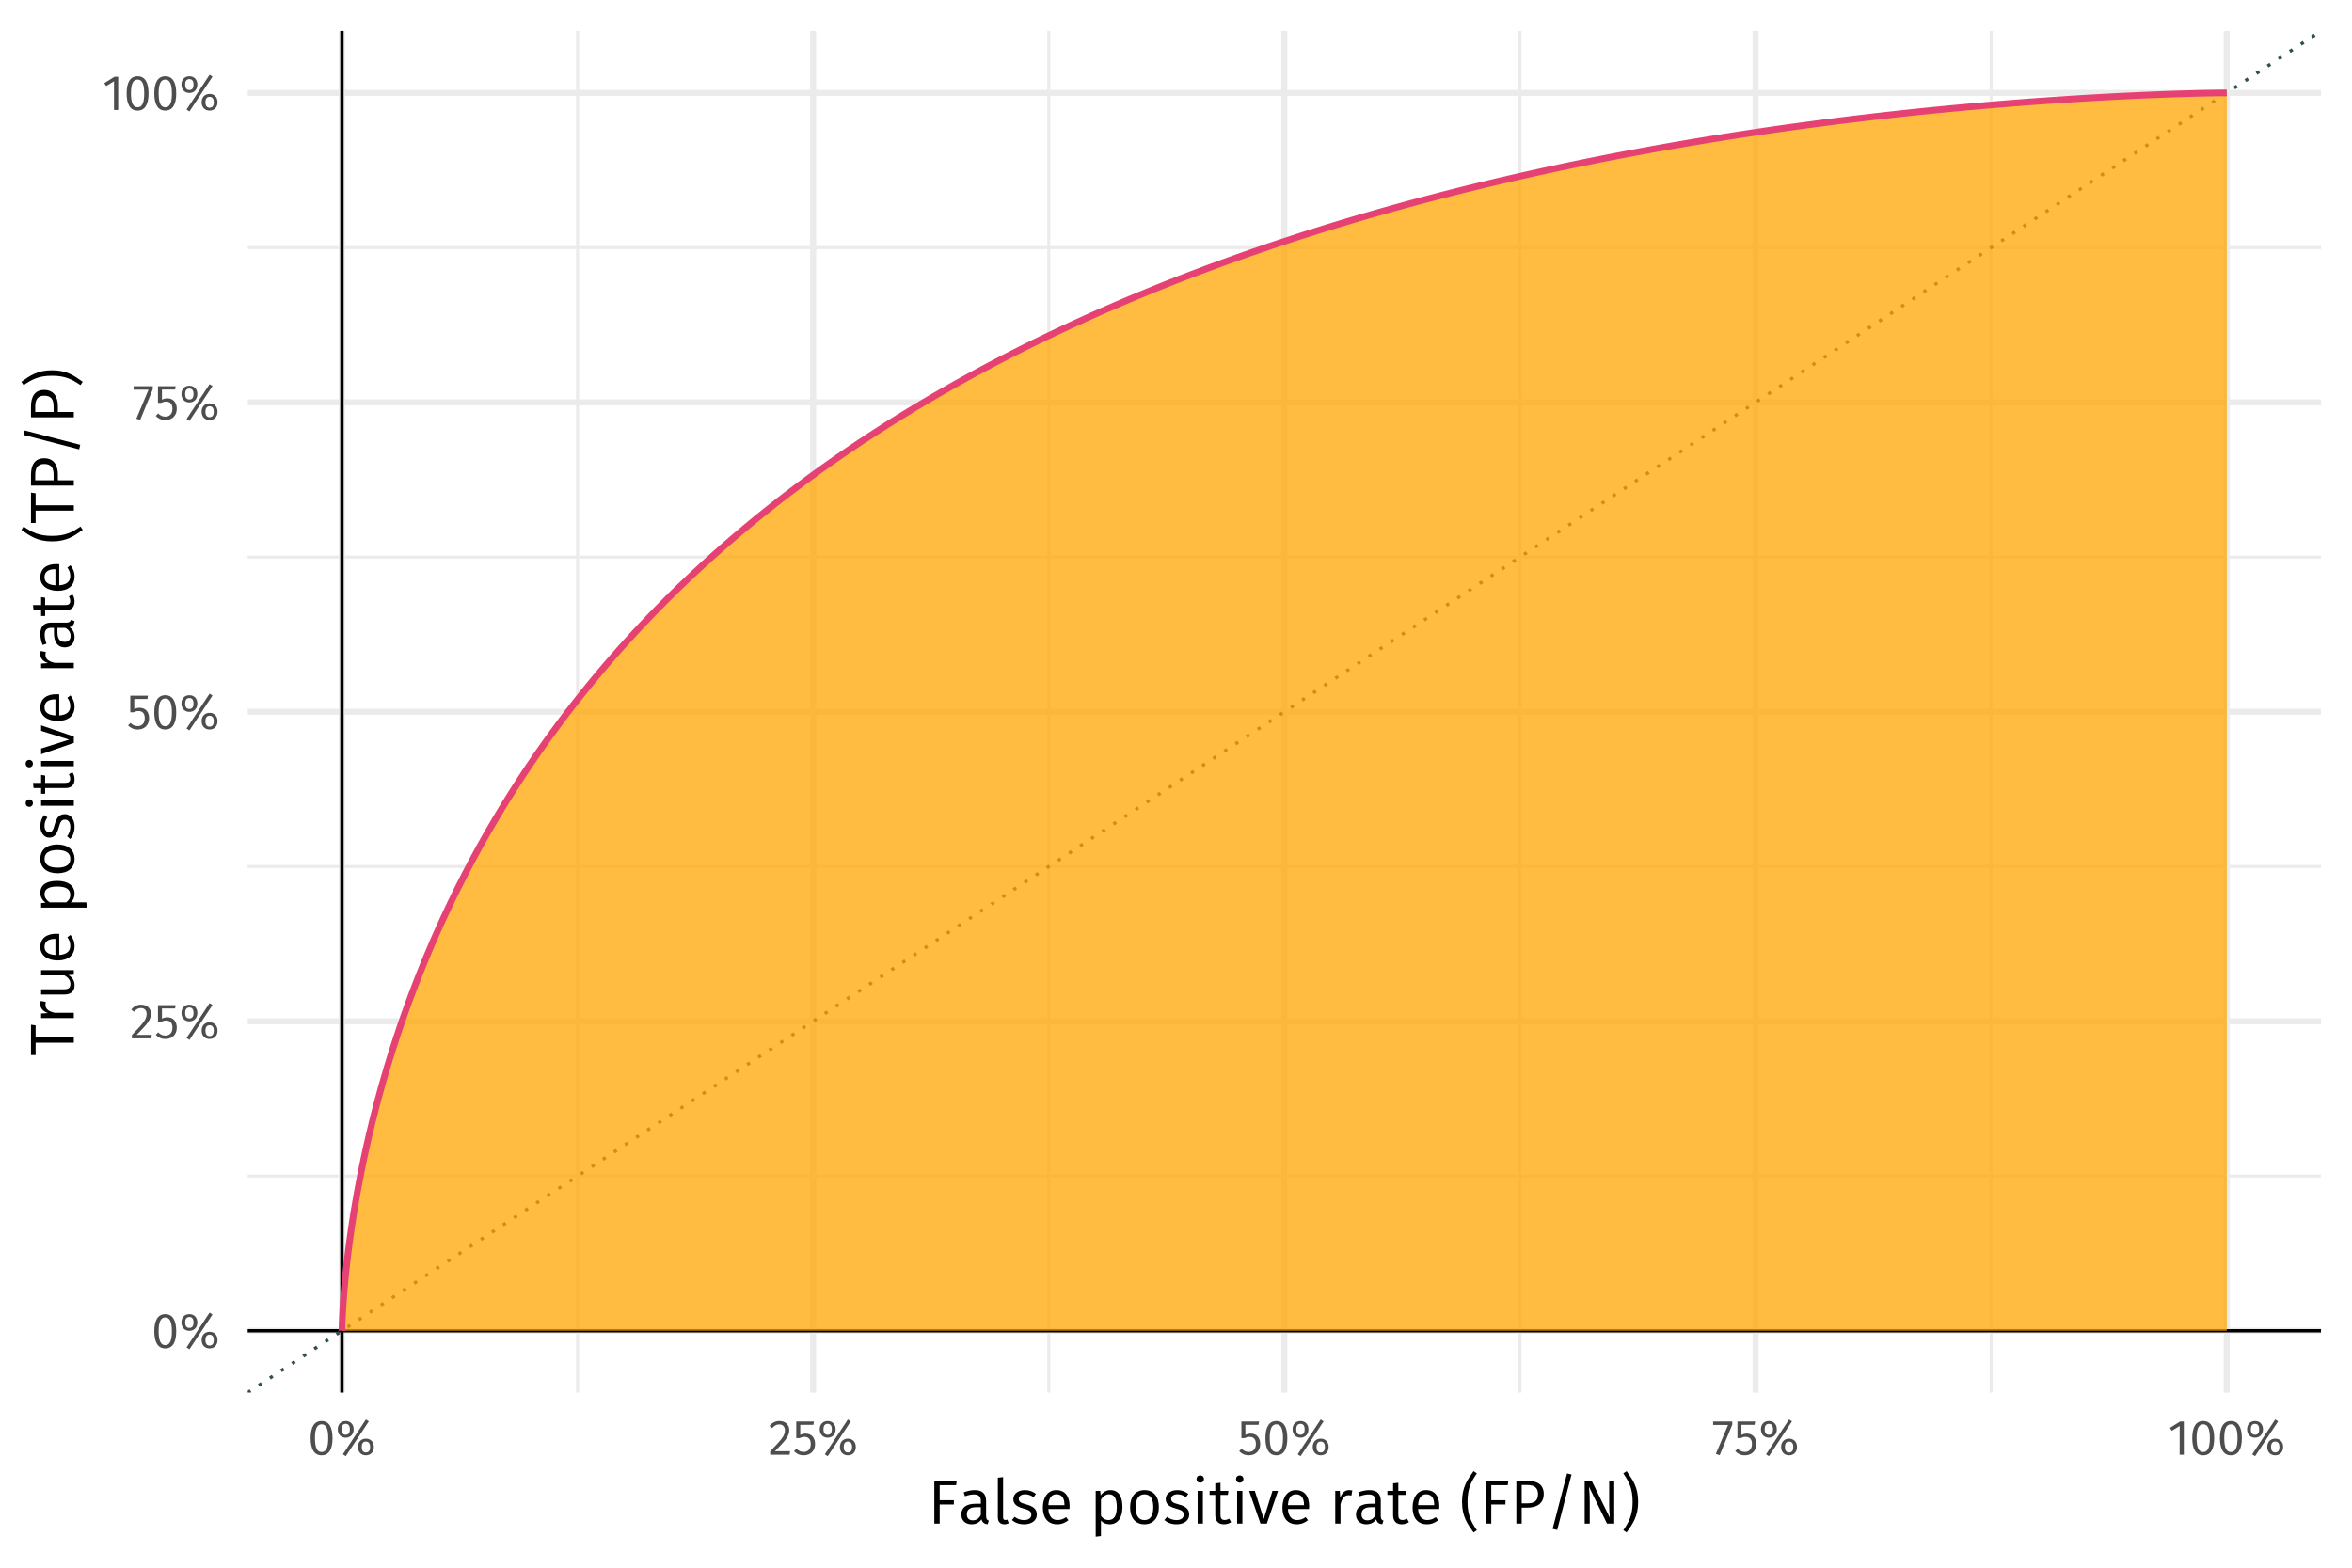 <?xml version="1.0" encoding="UTF-8"?>
<svg xmlns="http://www.w3.org/2000/svg" xmlns:xlink="http://www.w3.org/1999/xlink" width="756pt" height="504pt" viewBox="0 0 756 504" version="1.1">
<defs>
<g>
<symbol overflow="visible" id="glyph0-0">
<path style="stroke:none;" d="M 8.688 -16.797 L 1.969 -16.797 L 1.969 5.594 L 8.688 5.594 Z M 7.828 -15.969 L 7.828 4.766 L 2.844 4.766 L 2.844 -15.969 Z M 5.188 -7.219 C 4.562 -7.219 3.703 -7.031 3.703 -6.594 C 3.703 -6.391 3.844 -6.219 4.078 -6.219 C 4.141 -6.219 4.203 -6.234 4.281 -6.266 C 4.562 -6.406 4.781 -6.453 5.125 -6.453 C 5.922 -6.453 6.094 -5.969 6.094 -5.344 C 6.094 -4.5 5.797 -4.172 4.641 -4.109 L 4.641 -2.766 C 4.641 -2.531 4.828 -2.391 5.047 -2.391 C 5.234 -2.391 5.438 -2.531 5.438 -2.766 L 5.438 -3.484 C 6.516 -3.641 6.953 -4.25 6.953 -5.375 C 6.953 -6.344 6.562 -7.219 5.188 -7.219 Z M 5.047 -1.922 C 4.719 -1.922 4.484 -1.688 4.484 -1.359 C 4.484 -1.031 4.719 -0.766 5.047 -0.766 C 5.359 -0.766 5.594 -1.031 5.594 -1.359 C 5.594 -1.688 5.359 -1.922 5.047 -1.922 Z M 5.047 -1.922 "/>
</symbol>
<symbol overflow="visible" id="glyph0-1">
<path style="stroke:none;" d="M 4.453 -10.844 C 2.094 -10.844 0.922 -8.906 0.922 -5.344 C 0.922 -1.781 2.094 0.188 4.453 0.188 C 6.797 0.188 7.969 -1.781 7.969 -5.328 C 7.969 -8.891 6.797 -10.844 4.453 -10.844 Z M 4.453 -9.781 C 5.828 -9.781 6.578 -8.516 6.578 -5.328 C 6.578 -2.156 5.828 -0.875 4.453 -0.875 C 3.062 -0.875 2.312 -2.156 2.312 -5.344 C 2.312 -8.516 3.062 -9.781 4.453 -9.781 Z M 4.453 -9.781 "/>
</symbol>
<symbol overflow="visible" id="glyph0-2">
<path style="stroke:none;" d="M 9.797 -11.344 L 2.391 -0.141 L 3.328 0.469 L 10.734 -10.734 Z M 3.297 -10.844 C 1.828 -10.844 0.75 -9.828 0.75 -8.172 C 0.75 -6.531 1.828 -5.484 3.297 -5.484 C 4.781 -5.484 5.859 -6.531 5.859 -8.172 C 5.859 -9.828 4.781 -10.844 3.297 -10.844 Z M 3.297 -9.938 C 4.359 -9.938 4.641 -9.047 4.641 -8.172 C 4.641 -7.281 4.359 -6.422 3.297 -6.422 C 2.234 -6.422 1.938 -7.297 1.938 -8.172 C 1.938 -9.078 2.234 -9.938 3.297 -9.938 Z M 9.797 -5.172 C 8.297 -5.172 7.234 -4.141 7.234 -2.5 C 7.234 -0.844 8.312 0.188 9.797 0.188 C 11.281 0.188 12.344 -0.844 12.344 -2.5 C 12.344 -4.141 11.281 -5.172 9.797 -5.172 Z M 9.797 -4.234 C 10.859 -4.234 11.156 -3.359 11.156 -2.5 C 11.156 -1.594 10.859 -0.734 9.797 -0.734 C 8.75 -0.734 8.453 -1.609 8.453 -2.5 C 8.453 -3.391 8.75 -4.234 9.797 -4.234 Z M 9.797 -4.234 "/>
</symbol>
<symbol overflow="visible" id="glyph0-3">
<path style="stroke:none;" d="M 3.625 -10.844 C 2.297 -10.844 1.297 -10.312 0.438 -9.266 L 1.312 -8.562 C 2.016 -9.359 2.641 -9.75 3.562 -9.75 C 4.641 -9.75 5.375 -9.062 5.375 -7.891 C 5.375 -6.109 4.453 -5.078 0.641 -1.078 L 0.641 0 L 6.875 0 L 7.047 -1.141 L 2.172 -1.141 C 5.516 -4.531 6.781 -5.922 6.781 -7.953 C 6.781 -9.594 5.562 -10.844 3.625 -10.844 Z M 3.625 -10.844 "/>
</symbol>
<symbol overflow="visible" id="glyph0-4">
<path style="stroke:none;" d="M 6.859 -10.688 L 1.172 -10.688 L 1.172 -5.344 L 2.219 -5.344 C 2.75 -5.609 3.188 -5.75 3.797 -5.75 C 4.938 -5.75 5.828 -5.141 5.828 -3.453 C 5.828 -1.844 4.938 -0.906 3.562 -0.906 C 2.609 -0.906 1.922 -1.25 1.25 -1.938 L 0.453 -1.156 C 1.266 -0.312 2.219 0.188 3.562 0.188 C 5.781 0.188 7.219 -1.297 7.219 -3.422 C 7.219 -5.531 6 -6.797 4.188 -6.797 C 3.578 -6.797 3.016 -6.656 2.453 -6.375 L 2.453 -9.625 L 6.672 -9.625 Z M 6.859 -10.688 "/>
</symbol>
<symbol overflow="visible" id="glyph0-5">
<path style="stroke:none;" d="M 6.578 -10.688 L 0.422 -10.688 L 0.422 -9.578 L 5.219 -9.578 L 1.297 -0.25 L 2.531 0.141 L 6.578 -9.688 Z M 6.578 -10.688 "/>
</symbol>
<symbol overflow="visible" id="glyph0-6">
<path style="stroke:none;" d="M 5.062 -10.688 L 3.875 -10.688 L 0.594 -8.656 L 1.188 -7.703 L 3.719 -9.25 L 3.719 0 L 5.062 0 Z M 5.062 -10.688 "/>
</symbol>
<symbol overflow="visible" id="glyph1-0">
<path style="stroke:none;" d="M 10.859 -21 L 2.453 -21 L 2.453 7 L 10.859 7 Z M 9.781 -19.953 L 9.781 5.953 L 3.562 5.953 L 3.562 -19.953 Z M 6.484 -9.016 C 5.703 -9.016 4.625 -8.781 4.625 -8.234 C 4.625 -7.984 4.797 -7.781 5.094 -7.781 C 5.188 -7.781 5.266 -7.797 5.359 -7.844 C 5.703 -8 5.984 -8.062 6.406 -8.062 C 7.406 -8.062 7.625 -7.453 7.625 -6.688 C 7.625 -5.625 7.234 -5.219 5.797 -5.141 L 5.797 -3.453 C 5.797 -3.156 6.047 -2.984 6.297 -2.984 C 6.547 -2.984 6.797 -3.156 6.797 -3.453 L 6.797 -4.359 C 8.141 -4.562 8.703 -5.312 8.703 -6.719 C 8.703 -7.922 8.203 -9.016 6.484 -9.016 Z M 6.297 -2.406 C 5.906 -2.406 5.594 -2.094 5.594 -1.703 C 5.594 -1.281 5.906 -0.953 6.297 -0.953 C 6.703 -0.953 7 -1.281 7 -1.703 C 7 -2.094 6.703 -2.406 6.297 -2.406 Z M 6.297 -2.406 "/>
</symbol>
<symbol overflow="visible" id="glyph1-1">
<path style="stroke:none;" d="M 2.062 0 L 3.781 0 L 3.781 -6.141 L 8.344 -6.141 L 8.344 -7.516 L 3.781 -7.516 L 3.781 -12.359 L 9.062 -12.359 L 9.266 -13.766 L 2.062 -13.766 Z M 2.062 0 "/>
</symbol>
<symbol overflow="visible" id="glyph1-2">
<path style="stroke:none;" d="M 8.922 -2.422 L 8.922 -7.297 C 8.922 -9.484 7.781 -10.766 5.281 -10.766 C 4.125 -10.766 2.984 -10.516 1.719 -10.047 L 2.141 -8.797 C 3.219 -9.188 4.188 -9.375 4.984 -9.375 C 6.5 -9.375 7.234 -8.781 7.234 -7.219 L 7.234 -6.375 L 5.516 -6.375 C 2.641 -6.375 0.953 -5.188 0.953 -2.938 C 0.953 -1.062 2.203 0.234 4.281 0.234 C 5.578 0.234 6.703 -0.266 7.438 -1.375 C 7.719 -0.312 8.375 0.094 9.406 0.234 L 9.797 -0.938 C 9.234 -1.141 8.922 -1.438 8.922 -2.422 Z M 4.656 -1.047 C 3.406 -1.047 2.734 -1.734 2.734 -3.016 C 2.734 -4.516 3.781 -5.266 5.734 -5.266 L 7.234 -5.266 L 7.234 -2.766 C 6.641 -1.625 5.797 -1.047 4.656 -1.047 Z M 4.656 -1.047 "/>
</symbol>
<symbol overflow="visible" id="glyph1-3">
<path style="stroke:none;" d="M 3.953 0.234 C 4.484 0.234 4.984 0.094 5.359 -0.094 L 4.922 -1.281 C 4.719 -1.203 4.5 -1.156 4.234 -1.156 C 3.734 -1.156 3.547 -1.453 3.547 -2.047 L 3.547 -14.953 L 1.859 -14.766 L 1.859 -2 C 1.859 -0.547 2.688 0.234 3.953 0.234 Z M 3.953 0.234 "/>
</symbol>
<symbol overflow="visible" id="glyph1-4">
<path style="stroke:none;" d="M 4.734 -10.766 C 2.594 -10.766 1.016 -9.562 1.016 -7.906 C 1.016 -6.422 1.922 -5.484 4.188 -4.875 C 6.266 -4.312 6.797 -3.922 6.797 -2.812 C 6.797 -1.766 5.859 -1.125 4.453 -1.125 C 3.281 -1.125 2.312 -1.516 1.453 -2.156 L 0.562 -1.141 C 1.484 -0.344 2.719 0.234 4.5 0.234 C 6.625 0.234 8.562 -0.781 8.562 -2.922 C 8.562 -4.766 7.312 -5.594 5.094 -6.188 C 3.359 -6.641 2.766 -7.047 2.766 -7.938 C 2.766 -8.844 3.562 -9.422 4.797 -9.422 C 5.797 -9.422 6.594 -9.125 7.547 -8.5 L 8.266 -9.562 C 7.266 -10.312 6.188 -10.766 4.734 -10.766 Z M 4.734 -10.766 "/>
</symbol>
<symbol overflow="visible" id="glyph1-5">
<path style="stroke:none;" d="M 9.781 -5.594 C 9.781 -8.781 8.312 -10.766 5.5 -10.766 C 2.812 -10.766 1.188 -8.453 1.188 -5.156 C 1.188 -1.812 2.875 0.234 5.781 0.234 C 7.219 0.234 8.375 -0.266 9.406 -1.078 L 8.656 -2.078 C 7.734 -1.438 6.953 -1.141 5.906 -1.141 C 4.297 -1.141 3.141 -2.141 2.953 -4.688 L 9.734 -4.688 C 9.766 -4.906 9.781 -5.234 9.781 -5.594 Z M 8.125 -5.922 L 2.953 -5.922 C 3.094 -8.375 4.078 -9.422 5.547 -9.422 C 7.281 -9.422 8.125 -8.203 8.125 -6.078 Z M 8.125 -5.922 "/>
</symbol>
<symbol overflow="visible" id="glyph1-6">
<path style="stroke:none;" d=""/>
</symbol>
<symbol overflow="visible" id="glyph1-7">
<path style="stroke:none;" d="M 6.656 -10.766 C 5.422 -10.766 4.297 -10.141 3.547 -9.062 L 3.406 -10.516 L 1.953 -10.516 L 1.953 4.219 L 3.641 4.016 L 3.641 -1 C 4.297 -0.188 5.266 0.234 6.438 0.234 C 9.141 0.234 10.547 -2.062 10.547 -5.281 C 10.547 -8.625 9.422 -10.766 6.656 -10.766 Z M 6.062 -1.141 C 5.047 -1.141 4.203 -1.641 3.641 -2.484 L 3.641 -7.734 C 4.219 -8.625 5.094 -9.422 6.266 -9.422 C 7.906 -9.422 8.734 -8.078 8.734 -5.281 C 8.734 -2.453 7.797 -1.141 6.062 -1.141 Z M 6.062 -1.141 "/>
</symbol>
<symbol overflow="visible" id="glyph1-8">
<path style="stroke:none;" d="M 5.812 -10.766 C 2.875 -10.766 1.188 -8.547 1.188 -5.234 C 1.188 -1.906 2.859 0.234 5.797 0.234 C 8.734 0.234 10.438 -1.984 10.438 -5.281 C 10.438 -8.641 8.781 -10.766 5.812 -10.766 Z M 5.812 -9.406 C 7.641 -9.406 8.641 -8.062 8.641 -5.281 C 8.641 -2.453 7.625 -1.125 5.797 -1.125 C 3.984 -1.125 2.984 -2.453 2.984 -5.234 C 2.984 -8.062 4.016 -9.406 5.812 -9.406 Z M 5.812 -9.406 "/>
</symbol>
<symbol overflow="visible" id="glyph1-9">
<path style="stroke:none;" d="M 2.781 -15.484 C 2.078 -15.484 1.594 -14.984 1.594 -14.312 C 1.594 -13.656 2.078 -13.156 2.781 -13.156 C 3.5 -13.156 3.984 -13.656 3.984 -14.312 C 3.984 -14.984 3.5 -15.484 2.781 -15.484 Z M 3.641 -10.516 L 1.953 -10.516 L 1.953 0 L 3.641 0 Z M 3.641 -10.516 "/>
</symbol>
<symbol overflow="visible" id="glyph1-10">
<path style="stroke:none;" d="M 6.5 -1.594 C 5.984 -1.297 5.547 -1.156 5.047 -1.156 C 4.094 -1.156 3.719 -1.688 3.719 -2.781 L 3.719 -9.219 L 6.078 -9.219 L 6.266 -10.516 L 3.719 -10.516 L 3.719 -13.125 L 2.047 -12.938 L 2.047 -10.516 L 0.219 -10.516 L 0.219 -9.219 L 2.047 -9.219 L 2.047 -2.703 C 2.047 -0.781 3.078 0.234 4.812 0.234 C 5.703 0.234 6.453 0 7.141 -0.453 Z M 6.5 -1.594 "/>
</symbol>
<symbol overflow="visible" id="glyph1-11">
<path style="stroke:none;" d="M 9.516 -10.516 L 7.734 -10.516 L 4.922 -1.5 L 2.062 -10.516 L 0.219 -10.516 L 3.875 0 L 5.922 0 Z M 9.516 -10.516 "/>
</symbol>
<symbol overflow="visible" id="glyph1-12">
<path style="stroke:none;" d="M 6.406 -10.766 C 5.094 -10.766 4.125 -9.938 3.562 -8.312 L 3.406 -10.516 L 1.953 -10.516 L 1.953 0 L 3.641 0 L 3.641 -6.156 C 4.125 -8.188 4.875 -9.125 6.219 -9.125 C 6.594 -9.125 6.812 -9.078 7.141 -9 L 7.438 -10.641 C 7.141 -10.719 6.766 -10.766 6.406 -10.766 Z M 6.406 -10.766 "/>
</symbol>
<symbol overflow="visible" id="glyph1-13">
<path style="stroke:none;" d="M 4.562 -16.859 C 2.594 -14.094 0.859 -11.719 0.859 -7 C 0.859 -2.281 2.594 0.094 4.562 2.859 L 5.625 2.141 C 3.812 -0.516 2.625 -2.703 2.625 -7 C 2.625 -11.312 3.812 -13.484 5.625 -16.141 Z M 4.562 -16.859 "/>
</symbol>
<symbol overflow="visible" id="glyph1-14">
<path style="stroke:none;" d="M 5.578 -13.766 L 2.062 -13.766 L 2.062 0 L 3.781 0 L 3.781 -5.125 L 5.578 -5.125 C 8.594 -5.125 10.859 -6.406 10.859 -9.547 C 10.859 -12.422 8.859 -13.766 5.578 -13.766 Z M 5.516 -6.5 L 3.781 -6.5 L 3.781 -12.406 L 5.562 -12.406 C 7.688 -12.406 9.016 -11.641 9.016 -9.516 C 9.016 -7.141 7.625 -6.5 5.516 -6.5 Z M 5.516 -6.5 "/>
</symbol>
<symbol overflow="visible" id="glyph1-15">
<path style="stroke:none;" d="M 6.797 -16.125 L 2.156 1.703 L 3.625 2.062 L 8.234 -15.781 Z M 6.797 -16.125 "/>
</symbol>
<symbol overflow="visible" id="glyph1-16">
<path style="stroke:none;" d="M 11.562 -13.766 L 9.938 -13.766 L 9.938 -6.062 C 9.938 -4.359 10.125 -2.266 10.156 -1.875 L 4.312 -13.766 L 2.062 -13.766 L 2.062 0 L 3.688 0 L 3.688 -6.641 C 3.688 -9.188 3.547 -10.766 3.438 -11.859 L 9.234 0 L 11.562 0 Z M 11.562 -13.766 "/>
</symbol>
<symbol overflow="visible" id="glyph1-17">
<path style="stroke:none;" d="M 1.922 -16.859 L 0.859 -16.141 C 2.656 -13.484 3.859 -11.312 3.859 -7 C 3.859 -2.703 2.656 -0.516 0.859 2.141 L 1.922 2.859 C 3.875 0.094 5.625 -2.281 5.625 -7 C 5.625 -11.719 3.875 -14.094 1.922 -16.859 Z M 1.922 -16.859 "/>
</symbol>
<symbol overflow="visible" id="glyph2-0">
<path style="stroke:none;" d="M -21 -10.859 L -21 -2.453 L 7 -2.453 L 7 -10.859 Z M -19.953 -9.781 L 5.953 -9.781 L 5.953 -3.562 L -19.953 -3.562 Z M -9.016 -6.484 C -9.016 -5.703 -8.781 -4.625 -8.234 -4.625 C -7.984 -4.625 -7.781 -4.797 -7.781 -5.094 C -7.781 -5.188 -7.797 -5.266 -7.844 -5.359 C -8 -5.703 -8.062 -5.984 -8.062 -6.406 C -8.062 -7.406 -7.453 -7.625 -6.688 -7.625 C -5.625 -7.625 -5.219 -7.234 -5.141 -5.797 L -3.453 -5.797 C -3.156 -5.797 -2.984 -6.047 -2.984 -6.297 C -2.984 -6.547 -3.156 -6.797 -3.453 -6.797 L -4.359 -6.797 C -4.562 -8.141 -5.312 -8.703 -6.719 -8.703 C -7.922 -8.703 -9.016 -8.203 -9.016 -6.484 Z M -2.406 -6.297 C -2.406 -5.906 -2.094 -5.594 -1.703 -5.594 C -1.281 -5.594 -0.953 -5.906 -0.953 -6.297 C -0.953 -6.703 -1.281 -7 -1.703 -7 C -2.094 -7 -2.406 -6.703 -2.406 -6.297 Z M -2.406 -6.297 "/>
</symbol>
<symbol overflow="visible" id="glyph2-1">
<path style="stroke:none;" d="M -13.766 -10.047 L -13.766 -0.297 L -12.281 -0.297 L -12.281 -4.266 L 0 -4.266 L 0 -5.984 L -12.281 -5.984 L -12.281 -9.844 Z M -13.766 -10.047 "/>
</symbol>
<symbol overflow="visible" id="glyph2-2">
<path style="stroke:none;" d="M -10.766 -6.406 C -10.766 -5.094 -9.938 -4.125 -8.312 -3.562 L -10.516 -3.406 L -10.516 -1.953 L 0 -1.953 L 0 -3.641 L -6.156 -3.641 C -8.188 -4.125 -9.125 -4.875 -9.125 -6.219 C -9.125 -6.594 -9.078 -6.812 -9 -7.141 L -10.641 -7.438 C -10.719 -7.141 -10.766 -6.766 -10.766 -6.406 Z M -10.766 -6.406 "/>
</symbol>
<symbol overflow="visible" id="glyph2-3">
<path style="stroke:none;" d="M -10.516 -9.688 L -10.516 -8 L -2.984 -8 C -1.875 -7.344 -1.094 -6.453 -1.094 -5.266 C -1.094 -4.062 -1.656 -3.547 -3.156 -3.547 L -10.516 -3.547 L -10.516 -1.859 L -2.984 -1.859 C -0.922 -1.859 0.234 -2.938 0.234 -4.797 C 0.234 -6.312 -0.422 -7.312 -1.703 -8.094 L 0 -8.234 L 0 -9.688 Z M -10.516 -9.688 "/>
</symbol>
<symbol overflow="visible" id="glyph2-4">
<path style="stroke:none;" d="M -5.594 -9.781 C -8.781 -9.781 -10.766 -8.312 -10.766 -5.5 C -10.766 -2.812 -8.453 -1.188 -5.156 -1.188 C -1.812 -1.188 0.234 -2.875 0.234 -5.781 C 0.234 -7.219 -0.266 -8.375 -1.078 -9.406 L -2.078 -8.656 C -1.438 -7.734 -1.141 -6.953 -1.141 -5.906 C -1.141 -4.297 -2.141 -3.141 -4.688 -2.953 L -4.688 -9.734 C -4.906 -9.766 -5.234 -9.781 -5.594 -9.781 Z M -5.922 -8.125 L -5.922 -2.953 C -8.375 -3.094 -9.422 -4.078 -9.422 -5.547 C -9.422 -7.281 -8.203 -8.125 -6.078 -8.125 Z M -5.922 -8.125 "/>
</symbol>
<symbol overflow="visible" id="glyph2-5">
<path style="stroke:none;" d=""/>
</symbol>
<symbol overflow="visible" id="glyph2-6">
<path style="stroke:none;" d="M -10.766 -6.656 C -10.766 -5.422 -10.141 -4.297 -9.062 -3.547 L -10.516 -3.406 L -10.516 -1.953 L 4.219 -1.953 L 4.016 -3.641 L -1 -3.641 C -0.188 -4.297 0.234 -5.266 0.234 -6.438 C 0.234 -9.141 -2.062 -10.547 -5.281 -10.547 C -8.625 -10.547 -10.766 -9.422 -10.766 -6.656 Z M -1.141 -6.062 C -1.141 -5.047 -1.641 -4.203 -2.484 -3.641 L -7.734 -3.641 C -8.625 -4.219 -9.422 -5.094 -9.422 -6.266 C -9.422 -7.906 -8.078 -8.734 -5.281 -8.734 C -2.453 -8.734 -1.141 -7.797 -1.141 -6.062 Z M -1.141 -6.062 "/>
</symbol>
<symbol overflow="visible" id="glyph2-7">
<path style="stroke:none;" d="M -10.766 -5.812 C -10.766 -2.875 -8.547 -1.188 -5.234 -1.188 C -1.906 -1.188 0.234 -2.859 0.234 -5.797 C 0.234 -8.734 -1.984 -10.438 -5.281 -10.438 C -8.641 -10.438 -10.766 -8.781 -10.766 -5.812 Z M -9.406 -5.812 C -9.406 -7.641 -8.062 -8.641 -5.281 -8.641 C -2.453 -8.641 -1.125 -7.625 -1.125 -5.797 C -1.125 -3.984 -2.453 -2.984 -5.234 -2.984 C -8.062 -2.984 -9.406 -4.016 -9.406 -5.812 Z M -9.406 -5.812 "/>
</symbol>
<symbol overflow="visible" id="glyph2-8">
<path style="stroke:none;" d="M -10.766 -4.734 C -10.766 -2.594 -9.562 -1.016 -7.906 -1.016 C -6.422 -1.016 -5.484 -1.922 -4.875 -4.188 C -4.312 -6.266 -3.922 -6.797 -2.812 -6.797 C -1.766 -6.797 -1.125 -5.859 -1.125 -4.453 C -1.125 -3.281 -1.516 -2.312 -2.156 -1.453 L -1.141 -0.562 C -0.344 -1.484 0.234 -2.719 0.234 -4.5 C 0.234 -6.625 -0.781 -8.562 -2.922 -8.562 C -4.766 -8.562 -5.594 -7.312 -6.188 -5.094 C -6.641 -3.359 -7.047 -2.766 -7.938 -2.766 C -8.844 -2.766 -9.422 -3.562 -9.422 -4.797 C -9.422 -5.797 -9.125 -6.594 -8.5 -7.547 L -9.562 -8.266 C -10.312 -7.266 -10.766 -6.188 -10.766 -4.734 Z M -10.766 -4.734 "/>
</symbol>
<symbol overflow="visible" id="glyph2-9">
<path style="stroke:none;" d="M -15.484 -2.781 C -15.484 -2.078 -14.984 -1.594 -14.312 -1.594 C -13.656 -1.594 -13.156 -2.078 -13.156 -2.781 C -13.156 -3.5 -13.656 -3.984 -14.312 -3.984 C -14.984 -3.984 -15.484 -3.5 -15.484 -2.781 Z M -10.516 -3.641 L -10.516 -1.953 L 0 -1.953 L 0 -3.641 Z M -10.516 -3.641 "/>
</symbol>
<symbol overflow="visible" id="glyph2-10">
<path style="stroke:none;" d="M -1.594 -6.5 C -1.297 -5.984 -1.156 -5.547 -1.156 -5.047 C -1.156 -4.094 -1.688 -3.719 -2.781 -3.719 L -9.219 -3.719 L -9.219 -6.078 L -10.516 -6.266 L -10.516 -3.719 L -13.125 -3.719 L -12.938 -2.047 L -10.516 -2.047 L -10.516 -0.219 L -9.219 -0.219 L -9.219 -2.047 L -2.703 -2.047 C -0.781 -2.047 0.234 -3.078 0.234 -4.812 C 0.234 -5.703 0 -6.453 -0.453 -7.141 Z M -1.594 -6.5 "/>
</symbol>
<symbol overflow="visible" id="glyph2-11">
<path style="stroke:none;" d="M -10.516 -9.516 L -10.516 -7.734 L -1.5 -4.922 L -10.516 -2.062 L -10.516 -0.219 L 0 -3.875 L 0 -5.922 Z M -10.516 -9.516 "/>
</symbol>
<symbol overflow="visible" id="glyph2-12">
<path style="stroke:none;" d="M -2.422 -8.922 L -7.297 -8.922 C -9.484 -8.922 -10.766 -7.781 -10.766 -5.281 C -10.766 -4.125 -10.516 -2.984 -10.047 -1.719 L -8.797 -2.141 C -9.188 -3.219 -9.375 -4.188 -9.375 -4.984 C -9.375 -6.5 -8.781 -7.234 -7.219 -7.234 L -6.375 -7.234 L -6.375 -5.516 C -6.375 -2.641 -5.188 -0.953 -2.938 -0.953 C -1.062 -0.953 0.234 -2.203 0.234 -4.281 C 0.234 -5.578 -0.266 -6.703 -1.375 -7.438 C -0.312 -7.719 0.094 -8.375 0.234 -9.406 L -0.938 -9.797 C -1.141 -9.234 -1.438 -8.922 -2.422 -8.922 Z M -1.047 -4.656 C -1.047 -3.406 -1.734 -2.734 -3.016 -2.734 C -4.516 -2.734 -5.266 -3.781 -5.266 -5.734 L -5.266 -7.234 L -2.766 -7.234 C -1.625 -6.641 -1.047 -5.797 -1.047 -4.656 Z M -1.047 -4.656 "/>
</symbol>
<symbol overflow="visible" id="glyph2-13">
<path style="stroke:none;" d="M -16.859 -4.562 C -14.094 -2.594 -11.719 -0.859 -7 -0.859 C -2.281 -0.859 0.094 -2.594 2.859 -4.562 L 2.141 -5.625 C -0.516 -3.812 -2.703 -2.625 -7 -2.625 C -11.312 -2.625 -13.484 -3.812 -16.141 -5.625 Z M -16.859 -4.562 "/>
</symbol>
<symbol overflow="visible" id="glyph2-14">
<path style="stroke:none;" d="M -13.766 -5.578 L -13.766 -2.062 L 0 -2.062 L 0 -3.781 L -5.125 -3.781 L -5.125 -5.578 C -5.125 -8.594 -6.406 -10.859 -9.547 -10.859 C -12.422 -10.859 -13.766 -8.859 -13.766 -5.578 Z M -6.5 -5.516 L -6.5 -3.781 L -12.406 -3.781 L -12.406 -5.562 C -12.406 -7.688 -11.641 -9.016 -9.516 -9.016 C -7.141 -9.016 -6.5 -7.625 -6.5 -5.516 Z M -6.5 -5.516 "/>
</symbol>
<symbol overflow="visible" id="glyph2-15">
<path style="stroke:none;" d="M -16.125 -6.797 L 1.703 -2.156 L 2.062 -3.625 L -15.781 -8.234 Z M -16.125 -6.797 "/>
</symbol>
<symbol overflow="visible" id="glyph2-16">
<path style="stroke:none;" d="M -16.859 -1.922 L -16.141 -0.859 C -13.484 -2.656 -11.312 -3.859 -7 -3.859 C -2.703 -3.859 -0.516 -2.656 2.141 -0.859 L 2.859 -1.922 C 0.094 -3.875 -2.281 -5.625 -7 -5.625 C -11.719 -5.625 -14.094 -3.875 -16.859 -1.922 Z M -16.859 -1.922 "/>
</symbol>
</g>
<clipPath id="clip1">
  <path d="M 79.621 377 L 746.035 377 L 746.035 379 L 79.621 379 Z M 79.621 377 "/>
</clipPath>
<clipPath id="clip2">
  <path d="M 79.621 278 L 746.035 278 L 746.035 280 L 79.621 280 Z M 79.621 278 "/>
</clipPath>
<clipPath id="clip3">
  <path d="M 79.621 178 L 746.035 178 L 746.035 180 L 79.621 180 Z M 79.621 178 "/>
</clipPath>
<clipPath id="clip4">
  <path d="M 79.621 79 L 746.035 79 L 746.035 81 L 79.621 81 Z M 79.621 79 "/>
</clipPath>
<clipPath id="clip5">
  <path d="M 185 9.961 L 187 9.961 L 187 447.715 L 185 447.715 Z M 185 9.961 "/>
</clipPath>
<clipPath id="clip6">
  <path d="M 336 9.961 L 338 9.961 L 338 447.715 L 336 447.715 Z M 336 9.961 "/>
</clipPath>
<clipPath id="clip7">
  <path d="M 488 9.961 L 490 9.961 L 490 447.715 L 488 447.715 Z M 488 9.961 "/>
</clipPath>
<clipPath id="clip8">
  <path d="M 639 9.961 L 641 9.961 L 641 447.715 L 639 447.715 Z M 639 9.961 "/>
</clipPath>
<clipPath id="clip9">
  <path d="M 79.621 426 L 746.035 426 L 746.035 429 L 79.621 429 Z M 79.621 426 "/>
</clipPath>
<clipPath id="clip10">
  <path d="M 79.621 327 L 746.035 327 L 746.035 330 L 79.621 330 Z M 79.621 327 "/>
</clipPath>
<clipPath id="clip11">
  <path d="M 79.621 227 L 746.035 227 L 746.035 230 L 79.621 230 Z M 79.621 227 "/>
</clipPath>
<clipPath id="clip12">
  <path d="M 79.621 128 L 746.035 128 L 746.035 131 L 79.621 131 Z M 79.621 128 "/>
</clipPath>
<clipPath id="clip13">
  <path d="M 79.621 28 L 746.035 28 L 746.035 31 L 79.621 31 Z M 79.621 28 "/>
</clipPath>
<clipPath id="clip14">
  <path d="M 108 9.961 L 111 9.961 L 111 447.715 L 108 447.715 Z M 108 9.961 "/>
</clipPath>
<clipPath id="clip15">
  <path d="M 260 9.961 L 263 9.961 L 263 447.715 L 260 447.715 Z M 260 9.961 "/>
</clipPath>
<clipPath id="clip16">
  <path d="M 411 9.961 L 414 9.961 L 414 447.715 L 411 447.715 Z M 411 9.961 "/>
</clipPath>
<clipPath id="clip17">
  <path d="M 563 9.961 L 566 9.961 L 566 447.715 L 563 447.715 Z M 563 9.961 "/>
</clipPath>
<clipPath id="clip18">
  <path d="M 714 9.961 L 717 9.961 L 717 447.715 L 714 447.715 Z M 714 9.961 "/>
</clipPath>
<clipPath id="clip19">
  <path d="M 79.621 427 L 746.035 427 L 746.035 429 L 79.621 429 Z M 79.621 427 "/>
</clipPath>
<clipPath id="clip20">
  <path d="M 109 9.961 L 111 9.961 L 111 447.715 L 109 447.715 Z M 109 9.961 "/>
</clipPath>
<clipPath id="clip21">
  <path d="M 79.621 9.961 L 746.035 9.961 L 746.035 447.715 L 79.621 447.715 Z M 79.621 9.961 "/>
</clipPath>
</defs>
<g id="surface4704">
<rect x="0" y="0" width="756" height="504" style="fill:rgb(100%,100%,100%);fill-opacity:1;stroke:none;"/>
<g clip-path="url(#clip1)" clip-rule="nonzero">
<path style="fill:none;stroke-width:0.97;stroke-linecap:butt;stroke-linejoin:round;stroke:rgb(92.157%,92.157%,92.157%);stroke-opacity:1;stroke-miterlimit:10;" d="M 79.621 378.074 L 746.039 378.074 "/>
</g>
<g clip-path="url(#clip2)" clip-rule="nonzero">
<path style="fill:none;stroke-width:0.97;stroke-linecap:butt;stroke-linejoin:round;stroke:rgb(92.157%,92.157%,92.157%);stroke-opacity:1;stroke-miterlimit:10;" d="M 79.621 278.582 L 746.039 278.582 "/>
</g>
<g clip-path="url(#clip3)" clip-rule="nonzero">
<path style="fill:none;stroke-width:0.97;stroke-linecap:butt;stroke-linejoin:round;stroke:rgb(92.157%,92.157%,92.157%);stroke-opacity:1;stroke-miterlimit:10;" d="M 79.621 179.094 L 746.039 179.094 "/>
</g>
<g clip-path="url(#clip4)" clip-rule="nonzero">
<path style="fill:none;stroke-width:0.97;stroke-linecap:butt;stroke-linejoin:round;stroke:rgb(92.157%,92.157%,92.157%);stroke-opacity:1;stroke-miterlimit:10;" d="M 79.621 79.605 L 746.039 79.605 "/>
</g>
<g clip-path="url(#clip5)" clip-rule="nonzero">
<path style="fill:none;stroke-width:0.97;stroke-linecap:butt;stroke-linejoin:round;stroke:rgb(92.157%,92.157%,92.157%);stroke-opacity:1;stroke-miterlimit:10;" d="M 185.645 447.715 L 185.645 9.961 "/>
</g>
<g clip-path="url(#clip6)" clip-rule="nonzero">
<path style="fill:none;stroke-width:0.97;stroke-linecap:butt;stroke-linejoin:round;stroke:rgb(92.157%,92.157%,92.157%);stroke-opacity:1;stroke-miterlimit:10;" d="M 337.102 447.715 L 337.102 9.961 "/>
</g>
<g clip-path="url(#clip7)" clip-rule="nonzero">
<path style="fill:none;stroke-width:0.97;stroke-linecap:butt;stroke-linejoin:round;stroke:rgb(92.157%,92.157%,92.157%);stroke-opacity:1;stroke-miterlimit:10;" d="M 488.559 447.715 L 488.559 9.961 "/>
</g>
<g clip-path="url(#clip8)" clip-rule="nonzero">
<path style="fill:none;stroke-width:0.97;stroke-linecap:butt;stroke-linejoin:round;stroke:rgb(92.157%,92.157%,92.157%);stroke-opacity:1;stroke-miterlimit:10;" d="M 640.016 447.715 L 640.016 9.961 "/>
</g>
<g clip-path="url(#clip9)" clip-rule="nonzero">
<path style="fill:none;stroke-width:1.94;stroke-linecap:butt;stroke-linejoin:round;stroke:rgb(92.157%,92.157%,92.157%);stroke-opacity:1;stroke-miterlimit:10;" d="M 79.621 427.816 L 746.039 427.816 "/>
</g>
<g clip-path="url(#clip10)" clip-rule="nonzero">
<path style="fill:none;stroke-width:1.94;stroke-linecap:butt;stroke-linejoin:round;stroke:rgb(92.157%,92.157%,92.157%);stroke-opacity:1;stroke-miterlimit:10;" d="M 79.621 328.328 L 746.039 328.328 "/>
</g>
<g clip-path="url(#clip11)" clip-rule="nonzero">
<path style="fill:none;stroke-width:1.94;stroke-linecap:butt;stroke-linejoin:round;stroke:rgb(92.157%,92.157%,92.157%);stroke-opacity:1;stroke-miterlimit:10;" d="M 79.621 228.84 L 746.039 228.84 "/>
</g>
<g clip-path="url(#clip12)" clip-rule="nonzero">
<path style="fill:none;stroke-width:1.94;stroke-linecap:butt;stroke-linejoin:round;stroke:rgb(92.157%,92.157%,92.157%);stroke-opacity:1;stroke-miterlimit:10;" d="M 79.621 129.348 L 746.039 129.348 "/>
</g>
<g clip-path="url(#clip13)" clip-rule="nonzero">
<path style="fill:none;stroke-width:1.94;stroke-linecap:butt;stroke-linejoin:round;stroke:rgb(92.157%,92.157%,92.157%);stroke-opacity:1;stroke-miterlimit:10;" d="M 79.621 29.859 L 746.039 29.859 "/>
</g>
<g clip-path="url(#clip14)" clip-rule="nonzero">
<path style="fill:none;stroke-width:1.94;stroke-linecap:butt;stroke-linejoin:round;stroke:rgb(92.157%,92.157%,92.157%);stroke-opacity:1;stroke-miterlimit:10;" d="M 109.914 447.715 L 109.914 9.961 "/>
</g>
<g clip-path="url(#clip15)" clip-rule="nonzero">
<path style="fill:none;stroke-width:1.94;stroke-linecap:butt;stroke-linejoin:round;stroke:rgb(92.157%,92.157%,92.157%);stroke-opacity:1;stroke-miterlimit:10;" d="M 261.371 447.715 L 261.371 9.961 "/>
</g>
<g clip-path="url(#clip16)" clip-rule="nonzero">
<path style="fill:none;stroke-width:1.94;stroke-linecap:butt;stroke-linejoin:round;stroke:rgb(92.157%,92.157%,92.157%);stroke-opacity:1;stroke-miterlimit:10;" d="M 412.828 447.715 L 412.828 9.961 "/>
</g>
<g clip-path="url(#clip17)" clip-rule="nonzero">
<path style="fill:none;stroke-width:1.94;stroke-linecap:butt;stroke-linejoin:round;stroke:rgb(92.157%,92.157%,92.157%);stroke-opacity:1;stroke-miterlimit:10;" d="M 564.289 447.715 L 564.289 9.961 "/>
</g>
<g clip-path="url(#clip18)" clip-rule="nonzero">
<path style="fill:none;stroke-width:1.94;stroke-linecap:butt;stroke-linejoin:round;stroke:rgb(92.157%,92.157%,92.157%);stroke-opacity:1;stroke-miterlimit:10;" d="M 715.746 447.715 L 715.746 9.961 "/>
</g>
<g clip-path="url(#clip19)" clip-rule="nonzero">
<path style="fill:none;stroke-width:1.067;stroke-linecap:butt;stroke-linejoin:round;stroke:rgb(0%,0%,0%);stroke-opacity:1;stroke-miterlimit:10;" d="M 79.621 427.816 L 746.039 427.816 "/>
</g>
<g clip-path="url(#clip20)" clip-rule="nonzero">
<path style="fill:none;stroke-width:1.067;stroke-linecap:butt;stroke-linejoin:round;stroke:rgb(0%,0%,0%);stroke-opacity:1;stroke-miterlimit:10;" d="M 109.914 447.715 L 109.914 9.961 "/>
</g>
<g clip-path="url(#clip21)" clip-rule="nonzero">
<path style="fill:none;stroke-width:1.067;stroke-linecap:butt;stroke-linejoin:round;stroke:rgb(19.216%,30.98%,30.98%);stroke-opacity:1;stroke-dasharray:1.067,3.201;stroke-miterlimit:10;" d="M 79.621 447.715 L 746.039 9.961 "/>
</g>
<path style=" stroke:none;fill-rule:nonzero;fill:rgb(100%,64.706%,0%);fill-opacity:0.749;" d="M 109.914 427.816 L 109.914 427.641 L 109.918 427.629 L 109.918 427.379 L 109.922 427.355 L 109.922 427.172 L 109.926 427.141 L 109.926 427.004 L 109.93 426.965 L 109.93 426.844 L 109.934 426.797 L 109.934 426.707 L 109.938 426.656 L 109.938 426.555 L 109.941 426.5 L 109.941 426.383 L 109.945 426.324 L 109.945 426.258 L 109.949 426.195 L 109.949 426.129 L 109.957 425.988 L 109.957 425.914 L 109.961 425.836 L 109.961 425.758 L 109.965 425.676 L 109.973 425.504 L 109.977 425.414 L 109.977 425.32 L 109.984 425.125 L 109.988 425.023 L 109.992 424.918 L 109.996 424.809 L 110.004 424.699 L 110.012 424.465 L 110.016 424.344 L 110.023 424.219 L 110.027 424.09 L 110.035 423.957 L 110.039 423.82 L 110.047 423.68 L 110.055 423.535 L 110.059 423.387 L 110.066 423.234 L 110.074 423.078 L 110.082 422.914 L 110.094 422.75 L 110.102 422.582 L 110.109 422.406 L 110.121 422.227 L 110.129 422.043 L 110.141 421.855 L 110.152 421.66 L 110.16 421.461 L 110.172 421.258 L 110.188 421.051 L 110.199 420.836 L 110.211 420.617 L 110.227 420.395 L 110.238 420.164 L 110.27 419.688 L 110.285 419.438 L 110.305 419.188 L 110.32 418.926 L 110.34 418.664 L 110.359 418.391 L 110.379 418.113 L 110.398 417.832 L 110.418 417.543 L 110.441 417.246 L 110.465 416.941 L 110.488 416.633 L 110.512 416.316 L 110.539 415.992 L 110.562 415.664 L 110.59 415.324 L 110.621 414.98 L 110.648 414.629 L 110.68 414.273 L 110.711 413.906 L 110.742 413.531 L 110.777 413.152 L 110.812 412.762 L 110.848 412.367 L 110.887 411.961 L 110.926 411.551 L 110.965 411.129 L 111.008 410.703 L 111.051 410.266 L 111.094 409.82 L 111.141 409.367 L 111.188 408.906 L 111.238 408.438 L 111.289 407.957 L 111.34 407.473 L 111.395 406.977 L 111.449 406.473 L 111.508 405.957 L 111.566 405.438 L 111.629 404.906 L 111.691 404.363 L 111.758 403.816 L 111.824 403.258 L 111.895 402.688 L 111.965 402.109 L 112.039 401.523 L 112.117 400.926 L 112.195 400.32 L 112.277 399.707 L 112.359 399.082 L 112.445 398.445 L 112.535 397.801 L 112.625 397.145 L 112.719 396.48 L 112.816 395.809 L 112.914 395.121 L 113.016 394.426 L 113.121 393.723 L 113.23 393.008 L 113.34 392.281 L 113.453 391.547 L 113.574 390.801 L 113.691 390.043 L 113.816 389.277 L 113.945 388.5 L 114.074 387.715 L 114.211 386.914 L 114.348 386.105 L 114.492 385.289 L 114.637 384.457 L 114.785 383.617 L 114.941 382.766 L 115.098 381.906 L 115.262 381.035 L 115.426 380.148 L 115.598 379.258 L 115.773 378.352 L 115.949 377.438 L 116.137 376.512 L 116.324 375.574 L 116.516 374.629 L 116.715 373.672 L 116.918 372.703 L 117.125 371.723 L 117.34 370.73 L 117.559 369.73 L 117.781 368.719 L 118.008 367.695 L 118.242 366.664 L 118.484 365.621 L 118.73 364.566 L 118.98 363.5 L 119.238 362.426 L 119.5 361.34 L 119.77 360.242 L 120.047 359.137 L 120.328 358.02 L 120.617 356.891 L 120.91 355.754 L 121.211 354.605 L 121.52 353.445 L 121.836 352.277 L 122.156 351.098 L 122.484 349.906 L 122.82 348.707 L 123.164 347.5 L 123.516 346.281 L 123.871 345.051 L 124.238 343.812 L 124.609 342.562 L 124.992 341.305 L 125.379 340.035 L 125.777 338.758 L 126.18 337.469 L 126.594 336.172 L 127.016 334.867 L 127.445 333.551 L 127.883 332.227 L 128.328 330.895 L 128.785 329.551 L 129.25 328.199 L 129.723 326.84 L 130.207 325.469 L 130.699 324.094 L 131.199 322.707 L 131.711 321.312 L 132.23 319.91 L 132.762 318.5 L 133.301 317.082 L 133.852 315.652 L 134.414 314.219 L 134.984 312.777 L 135.562 311.328 L 136.156 309.867 L 136.758 308.402 L 137.367 306.934 L 137.992 305.453 L 138.625 303.969 L 139.27 302.473 L 139.926 300.973 L 140.59 299.469 L 141.27 297.957 L 141.957 296.438 L 142.66 294.91 L 143.371 293.379 L 144.098 291.844 L 144.832 290.301 L 145.582 288.75 L 146.34 287.199 L 147.113 285.637 L 147.898 284.074 L 148.695 282.504 L 149.504 280.93 L 150.324 279.352 L 151.16 277.766 L 152.008 276.18 L 152.867 274.586 L 153.742 272.988 L 154.625 271.391 L 155.527 269.785 L 156.438 268.18 L 157.363 266.566 L 158.305 264.953 L 159.258 263.336 L 160.223 261.715 L 161.203 260.09 L 162.195 258.465 L 163.203 256.836 L 164.223 255.203 L 165.258 253.57 L 166.309 251.934 L 167.371 250.297 L 168.449 248.66 L 169.543 247.02 L 170.648 245.379 L 171.77 243.734 L 172.902 242.09 L 174.055 240.445 L 175.219 238.801 L 176.395 237.156 L 177.59 235.512 L 178.797 233.863 L 180.02 232.219 L 181.258 230.57 L 182.512 228.926 L 183.781 227.281 L 185.062 225.637 L 186.359 223.992 L 187.672 222.348 L 189 220.707 L 190.344 219.066 L 191.703 217.43 L 193.074 215.793 L 194.465 214.156 L 195.867 212.523 L 197.285 210.891 L 198.723 209.262 L 200.172 207.637 L 201.637 206.012 L 203.113 204.391 L 204.609 202.773 L 206.121 201.16 L 207.648 199.547 L 209.188 197.938 L 210.746 196.332 L 212.316 194.734 L 213.902 193.137 L 215.504 191.543 L 217.121 189.953 L 218.754 188.367 L 220.402 186.789 L 222.066 185.211 L 223.742 183.641 L 225.438 182.074 L 227.145 180.516 L 228.867 178.957 L 230.605 177.406 L 232.359 175.863 L 234.125 174.324 L 235.906 172.789 L 237.703 171.262 L 239.516 169.738 L 241.344 168.223 L 243.184 166.711 L 245.039 165.211 L 246.91 163.711 L 248.793 162.223 L 250.691 160.738 L 252.602 159.262 L 254.527 157.793 L 256.469 156.328 L 258.422 154.871 L 260.391 153.422 L 262.371 151.984 L 264.367 150.547 L 266.375 149.121 L 268.395 147.703 L 270.43 146.293 L 272.477 144.891 L 274.539 143.496 L 276.613 142.109 L 278.699 140.73 L 280.797 139.359 L 282.906 138 L 285.031 136.645 L 287.168 135.301 L 289.316 133.965 L 291.473 132.637 L 293.645 131.316 L 295.828 130.004 L 298.023 128.703 L 300.227 127.41 L 302.441 126.129 L 304.672 124.855 L 306.906 123.59 L 309.156 122.332 L 311.414 121.086 L 313.684 119.848 L 315.965 118.621 L 318.254 117.402 L 320.551 116.191 L 322.859 114.992 L 325.176 113.805 L 327.504 112.621 L 329.836 111.453 L 332.18 110.289 L 334.535 109.141 L 336.895 107.996 L 339.262 106.867 L 341.641 105.746 L 344.023 104.633 L 346.414 103.531 L 348.812 102.438 L 351.219 101.355 L 353.633 100.281 L 356.051 99.223 L 358.477 98.168 L 360.91 97.125 L 363.348 96.094 L 365.789 95.07 L 368.238 94.059 L 370.691 93.055 L 373.148 92.062 L 375.613 91.082 L 378.082 90.109 L 380.551 89.148 L 383.027 88.195 L 385.508 87.254 L 387.992 86.32 L 390.477 85.398 L 392.969 84.488 L 395.461 83.586 L 397.953 82.691 L 400.453 81.809 L 402.949 80.938 L 405.453 80.074 L 407.953 79.223 L 410.457 78.379 L 412.961 77.547 L 415.469 76.727 L 417.973 75.91 L 420.48 75.109 L 422.984 74.316 L 425.492 73.531 L 427.996 72.758 L 430.5 71.992 L 433.004 71.238 L 435.508 70.492 L 438.008 69.754 L 440.508 69.027 L 443.004 68.312 L 445.5 67.602 L 447.992 66.906 L 450.48 66.215 L 452.969 65.535 L 455.449 64.863 L 457.93 64.203 L 460.406 63.551 L 462.879 62.906 L 465.344 62.273 L 467.809 61.645 L 470.266 61.027 L 472.719 60.422 L 475.164 59.82 L 477.609 59.23 L 480.043 58.648 L 482.477 58.074 L 484.898 57.512 L 487.316 56.953 L 489.727 56.406 L 492.133 55.867 L 494.527 55.336 L 496.918 54.812 L 499.301 54.297 L 501.672 53.789 L 504.039 53.289 L 506.395 52.797 L 508.746 52.312 L 511.086 51.84 L 513.418 51.371 L 515.738 50.91 L 518.051 50.457 L 520.352 50.012 L 522.645 49.574 L 524.93 49.145 L 527.203 48.719 L 529.465 48.305 L 531.715 47.895 L 533.957 47.492 L 536.188 47.098 L 538.406 46.707 L 540.613 46.328 L 542.809 45.953 L 544.992 45.586 L 547.164 45.223 L 549.324 44.867 L 551.473 44.52 L 553.609 44.18 L 555.73 43.844 L 557.84 43.512 L 559.938 43.191 L 562.023 42.875 L 564.094 42.562 L 566.148 42.258 L 568.195 41.957 L 570.223 41.664 L 572.238 41.375 L 574.242 41.094 L 576.23 40.816 L 578.207 40.547 L 580.164 40.281 L 582.109 40.02 L 584.043 39.766 L 585.957 39.512 L 587.859 39.27 L 589.746 39.027 L 591.617 38.793 L 593.473 38.562 L 595.316 38.34 L 597.141 38.117 L 598.953 37.902 L 600.746 37.691 L 602.527 37.484 L 604.289 37.281 L 606.039 37.082 L 607.773 36.891 L 609.488 36.699 L 611.191 36.516 L 612.875 36.336 L 614.543 36.156 L 616.199 35.984 L 617.836 35.816 L 619.457 35.652 L 621.062 35.488 L 622.648 35.332 L 624.223 35.18 L 625.777 35.027 L 627.316 34.879 L 628.844 34.738 L 630.348 34.598 L 631.84 34.461 L 633.316 34.328 L 634.773 34.199 L 636.215 34.07 L 637.641 33.945 L 639.051 33.824 L 640.445 33.707 L 641.82 33.594 L 643.18 33.48 L 644.523 33.371 L 645.852 33.266 L 647.164 33.164 L 648.461 33.062 L 649.738 32.961 L 651 32.867 L 652.25 32.773 L 653.48 32.684 L 654.695 32.594 L 655.895 32.508 L 657.074 32.426 L 658.242 32.344 L 659.395 32.262 L 660.531 32.188 L 661.648 32.109 L 662.754 32.039 L 663.844 31.969 L 664.914 31.898 L 665.973 31.832 L 667.016 31.766 L 668.043 31.703 L 669.055 31.641 L 670.051 31.582 L 671.031 31.523 L 672 31.465 L 672.953 31.41 L 673.887 31.359 L 674.812 31.309 L 675.719 31.258 L 676.613 31.207 L 677.492 31.16 L 678.355 31.117 L 679.207 31.07 L 680.043 31.027 L 680.867 30.988 L 681.676 30.945 L 682.469 30.906 L 683.25 30.871 L 684.02 30.832 L 684.773 30.797 L 685.516 30.762 L 686.242 30.73 L 686.957 30.699 L 687.66 30.668 L 688.348 30.637 L 689.027 30.605 L 689.691 30.578 L 690.344 30.551 L 690.98 30.523 L 691.609 30.5 L 692.223 30.473 L 692.828 30.449 L 693.418 30.426 L 694 30.406 L 694.566 30.383 L 695.125 30.363 L 695.672 30.344 L 696.207 30.324 L 696.73 30.305 L 697.242 30.289 L 697.746 30.27 L 698.238 30.254 L 698.719 30.238 L 699.191 30.223 L 699.652 30.207 L 700.102 30.191 L 700.543 30.18 L 700.977 30.164 L 701.398 30.152 L 701.809 30.141 L 702.215 30.129 L 702.605 30.117 L 702.992 30.105 L 703.367 30.094 L 703.734 30.086 L 704.094 30.074 L 704.445 30.066 L 704.785 30.055 L 705.121 30.047 L 705.445 30.039 L 705.762 30.031 L 706.074 30.023 L 706.375 30.016 L 706.668 30.008 L 706.957 30 L 707.234 29.996 L 707.508 29.988 L 707.773 29.984 L 708.031 29.977 L 708.285 29.973 L 708.531 29.965 L 708.77 29.961 L 709 29.957 L 709.227 29.953 L 709.445 29.949 L 709.66 29.941 L 709.867 29.938 L 710.07 29.934 L 710.266 29.93 L 710.457 29.93 L 710.645 29.926 L 710.824 29.922 L 711 29.918 L 711.168 29.914 L 711.332 29.914 L 711.492 29.91 L 711.648 29.906 L 711.797 29.906 L 711.945 29.902 L 712.086 29.898 L 712.223 29.898 L 712.355 29.895 L 712.484 29.895 L 712.609 29.891 L 712.848 29.891 L 712.961 29.887 L 713.07 29.887 L 713.176 29.883 L 713.375 29.883 L 713.473 29.879 L 713.738 29.879 L 713.82 29.875 L 714.055 29.875 L 714.125 29.871 L 714.449 29.871 L 714.504 29.867 L 714.895 29.867 L 714.934 29.863 L 715.504 29.863 L 715.52 29.859 L 715.746 29.859 L 715.746 427.816 Z M 109.914 427.816 "/>
<path style="fill:none;stroke-width:2.134;stroke-linecap:butt;stroke-linejoin:round;stroke:rgb(90.196%,25.49%,45.098%);stroke-opacity:1;stroke-miterlimit:10;" d="M 715.746 29.859 L 715.52 29.859 L 715.504 29.863 L 714.934 29.863 L 714.895 29.867 L 714.504 29.867 L 714.449 29.871 L 714.125 29.871 L 714.055 29.875 L 713.82 29.875 L 713.738 29.879 L 713.473 29.879 L 713.375 29.883 L 713.176 29.883 L 713.07 29.887 L 712.961 29.887 L 712.848 29.891 L 712.609 29.891 L 712.484 29.895 L 712.355 29.895 L 712.223 29.898 L 712.086 29.898 L 711.945 29.902 L 711.797 29.906 L 711.648 29.906 L 711.492 29.91 L 711.332 29.914 L 711.168 29.914 L 711 29.918 L 710.824 29.922 L 710.645 29.926 L 710.457 29.93 L 710.266 29.93 L 710.07 29.934 L 709.867 29.938 L 709.66 29.941 L 709.445 29.949 L 709.227 29.953 L 709 29.957 L 708.77 29.961 L 708.531 29.965 L 708.285 29.973 L 708.031 29.977 L 707.773 29.984 L 707.508 29.988 L 707.234 29.996 L 706.957 30 L 706.668 30.008 L 706.375 30.016 L 706.074 30.023 L 705.762 30.031 L 705.445 30.039 L 705.121 30.047 L 704.785 30.055 L 704.445 30.066 L 704.094 30.074 L 703.734 30.086 L 703.367 30.094 L 702.992 30.105 L 702.605 30.117 L 702.215 30.129 L 701.809 30.141 L 701.398 30.152 L 700.977 30.164 L 700.543 30.18 L 700.102 30.191 L 699.652 30.207 L 699.191 30.223 L 698.719 30.238 L 698.238 30.254 L 697.746 30.27 L 697.242 30.289 L 696.73 30.305 L 696.207 30.324 L 695.672 30.344 L 695.125 30.363 L 694.566 30.383 L 694 30.406 L 693.418 30.426 L 692.828 30.449 L 692.223 30.473 L 691.609 30.5 L 690.98 30.523 L 690.344 30.551 L 689.691 30.578 L 689.027 30.605 L 688.348 30.637 L 687.66 30.668 L 686.957 30.699 L 686.242 30.73 L 685.516 30.762 L 684.773 30.797 L 684.02 30.832 L 683.25 30.871 L 682.469 30.906 L 681.676 30.945 L 680.867 30.988 L 680.043 31.027 L 679.207 31.07 L 678.355 31.117 L 677.492 31.16 L 676.613 31.207 L 675.719 31.258 L 674.812 31.309 L 673.887 31.359 L 672.953 31.41 L 672 31.465 L 671.031 31.523 L 670.051 31.582 L 669.055 31.641 L 668.043 31.703 L 667.016 31.766 L 665.973 31.832 L 664.914 31.898 L 663.844 31.969 L 662.754 32.039 L 661.648 32.109 L 660.531 32.188 L 659.395 32.262 L 658.242 32.344 L 657.074 32.426 L 655.895 32.508 L 654.695 32.594 L 653.48 32.684 L 652.25 32.773 L 651 32.867 L 649.738 32.961 L 648.461 33.062 L 647.164 33.164 L 645.852 33.266 L 644.523 33.371 L 643.18 33.48 L 641.82 33.594 L 640.445 33.707 L 639.051 33.824 L 637.641 33.945 L 636.215 34.07 L 634.773 34.199 L 633.316 34.328 L 631.84 34.461 L 630.348 34.598 L 628.844 34.738 L 627.316 34.879 L 625.777 35.027 L 624.223 35.18 L 622.648 35.332 L 621.062 35.488 L 619.457 35.652 L 617.836 35.816 L 616.199 35.984 L 614.543 36.156 L 612.875 36.336 L 611.191 36.516 L 609.488 36.699 L 607.773 36.891 L 606.039 37.082 L 604.289 37.281 L 602.527 37.484 L 600.746 37.691 L 598.953 37.902 L 597.141 38.117 L 595.316 38.34 L 593.473 38.562 L 591.617 38.793 L 589.746 39.027 L 587.859 39.27 L 585.957 39.512 L 584.043 39.766 L 582.109 40.02 L 580.164 40.281 L 578.207 40.547 L 576.23 40.816 L 574.242 41.094 L 572.238 41.375 L 570.223 41.664 L 568.195 41.957 L 566.148 42.258 L 564.094 42.562 L 562.023 42.875 L 559.938 43.191 L 557.84 43.512 L 555.73 43.844 L 553.609 44.18 L 551.473 44.52 L 549.324 44.867 L 547.164 45.223 L 544.992 45.586 L 542.809 45.953 L 540.613 46.328 L 538.406 46.707 L 536.188 47.098 L 533.957 47.492 L 531.715 47.895 L 529.465 48.305 L 527.203 48.719 L 524.93 49.145 L 522.645 49.574 L 520.352 50.012 L 518.051 50.457 L 515.738 50.91 L 513.418 51.371 L 511.086 51.84 L 508.746 52.312 L 506.395 52.797 L 504.039 53.289 L 501.672 53.789 L 499.301 54.297 L 496.918 54.812 L 494.527 55.336 L 492.133 55.867 L 489.727 56.406 L 487.316 56.953 L 484.898 57.512 L 482.477 58.074 L 480.043 58.648 L 477.609 59.23 L 475.164 59.82 L 472.719 60.422 L 470.266 61.027 L 467.809 61.645 L 465.344 62.273 L 462.879 62.906 L 460.406 63.551 L 457.93 64.203 L 455.449 64.863 L 452.969 65.535 L 450.48 66.215 L 447.992 66.906 L 445.5 67.602 L 443.004 68.312 L 440.508 69.027 L 438.008 69.754 L 435.508 70.492 L 433.004 71.238 L 430.5 71.992 L 427.996 72.758 L 425.492 73.531 L 422.984 74.316 L 420.48 75.109 L 417.973 75.91 L 415.469 76.727 L 412.961 77.547 L 410.457 78.379 L 407.953 79.223 L 405.453 80.074 L 402.949 80.938 L 400.453 81.809 L 397.953 82.691 L 395.461 83.586 L 392.969 84.488 L 390.477 85.398 L 387.992 86.32 L 385.508 87.254 L 383.027 88.195 L 380.551 89.148 L 378.082 90.109 L 375.613 91.082 L 373.148 92.062 L 370.691 93.055 L 368.238 94.059 L 365.789 95.07 L 363.348 96.094 L 360.91 97.125 L 358.477 98.168 L 356.051 99.223 L 353.633 100.281 L 351.219 101.355 L 348.812 102.438 L 346.414 103.531 L 344.023 104.633 L 341.641 105.746 L 339.262 106.867 L 336.895 107.996 L 334.535 109.141 L 332.18 110.289 L 329.836 111.453 L 327.504 112.621 L 325.176 113.805 L 322.859 114.992 L 320.551 116.191 L 318.254 117.402 L 315.965 118.621 L 313.684 119.848 L 311.414 121.086 L 309.156 122.332 L 306.906 123.59 L 304.672 124.855 L 302.441 126.129 L 300.227 127.41 L 298.023 128.703 L 295.828 130.004 L 293.645 131.316 L 291.473 132.637 L 289.316 133.965 L 287.168 135.301 L 285.031 136.645 L 282.906 138 L 280.797 139.359 L 278.699 140.73 L 276.613 142.109 L 274.539 143.496 L 272.477 144.891 L 270.43 146.293 L 268.395 147.703 L 266.375 149.121 L 264.367 150.547 L 262.371 151.984 L 260.391 153.422 L 258.422 154.871 L 256.469 156.328 L 254.527 157.793 L 252.602 159.262 L 250.691 160.738 L 248.793 162.223 L 246.91 163.711 L 245.039 165.211 L 243.184 166.711 L 241.344 168.223 L 239.516 169.738 L 237.703 171.262 L 235.906 172.789 L 234.125 174.324 L 232.359 175.863 L 230.605 177.406 L 228.867 178.957 L 227.145 180.516 L 225.438 182.074 L 223.742 183.641 L 222.066 185.211 L 220.402 186.789 L 218.754 188.367 L 217.121 189.953 L 215.504 191.543 L 213.902 193.137 L 212.316 194.734 L 210.746 196.332 L 209.188 197.938 L 207.648 199.547 L 206.121 201.16 L 204.609 202.773 L 203.113 204.391 L 201.637 206.012 L 200.172 207.637 L 198.723 209.262 L 197.285 210.891 L 195.867 212.523 L 194.465 214.156 L 193.074 215.793 L 191.703 217.43 L 190.344 219.066 L 189 220.707 L 187.672 222.348 L 186.359 223.992 L 185.062 225.637 L 183.781 227.281 L 182.512 228.926 L 181.258 230.57 L 180.02 232.219 L 178.797 233.863 L 177.59 235.512 L 176.395 237.156 L 175.219 238.801 L 174.055 240.445 L 172.902 242.09 L 171.77 243.734 L 170.648 245.379 L 169.543 247.02 L 168.449 248.66 L 167.371 250.297 L 166.309 251.934 L 165.258 253.57 L 164.223 255.203 L 163.203 256.836 L 162.195 258.465 L 161.203 260.09 L 160.223 261.715 L 159.258 263.336 L 158.305 264.953 L 157.363 266.566 L 156.438 268.18 L 155.527 269.785 L 154.625 271.391 L 153.742 272.988 L 152.867 274.586 L 152.008 276.18 L 151.16 277.766 L 150.324 279.352 L 149.504 280.93 L 148.695 282.504 L 147.898 284.074 L 147.113 285.637 L 146.34 287.199 L 145.582 288.75 L 144.832 290.301 L 144.098 291.844 L 143.371 293.379 L 142.66 294.91 L 141.957 296.438 L 141.27 297.957 L 140.59 299.469 L 139.926 300.973 L 139.27 302.473 L 138.625 303.969 L 137.992 305.453 L 137.367 306.934 L 136.758 308.402 L 136.156 309.867 L 135.562 311.328 L 134.984 312.777 L 134.414 314.219 L 133.852 315.652 L 133.301 317.082 L 132.762 318.5 L 132.23 319.91 L 131.711 321.312 L 131.199 322.707 L 130.699 324.094 L 130.207 325.469 L 129.723 326.84 L 129.25 328.199 L 128.785 329.551 L 128.328 330.895 L 127.883 332.227 L 127.445 333.551 L 127.016 334.867 L 126.594 336.172 L 126.18 337.469 L 125.777 338.758 L 125.379 340.035 L 124.992 341.305 L 124.609 342.562 L 124.238 343.812 L 123.871 345.051 L 123.516 346.281 L 123.164 347.5 L 122.82 348.707 L 122.484 349.906 L 122.156 351.098 L 121.836 352.277 L 121.52 353.445 L 121.211 354.605 L 120.91 355.754 L 120.617 356.891 L 120.328 358.02 L 120.047 359.137 L 119.77 360.242 L 119.5 361.34 L 119.238 362.426 L 118.98 363.5 L 118.73 364.566 L 118.484 365.621 L 118.242 366.664 L 118.008 367.695 L 117.781 368.719 L 117.559 369.73 L 117.34 370.73 L 117.125 371.723 L 116.918 372.703 L 116.715 373.672 L 116.516 374.629 L 116.324 375.574 L 116.137 376.512 L 115.949 377.438 L 115.773 378.352 L 115.598 379.258 L 115.426 380.148 L 115.262 381.035 L 115.098 381.906 L 114.941 382.766 L 114.785 383.617 L 114.637 384.457 L 114.492 385.289 L 114.348 386.105 L 114.211 386.914 L 114.074 387.715 L 113.945 388.5 L 113.816 389.277 L 113.691 390.043 L 113.574 390.801 L 113.453 391.547 L 113.34 392.281 L 113.23 393.008 L 113.121 393.723 L 113.016 394.426 L 112.914 395.121 L 112.816 395.809 L 112.719 396.48 L 112.625 397.145 L 112.535 397.801 L 112.445 398.445 L 112.359 399.082 L 112.277 399.707 L 112.195 400.32 L 112.117 400.926 L 112.039 401.523 L 111.965 402.109 L 111.895 402.688 L 111.824 403.258 L 111.758 403.816 L 111.691 404.363 L 111.629 404.906 L 111.566 405.438 L 111.508 405.957 L 111.449 406.473 L 111.395 406.977 L 111.34 407.473 L 111.289 407.957 L 111.238 408.438 L 111.188 408.906 L 111.141 409.367 L 111.094 409.82 L 111.051 410.266 L 111.008 410.703 L 110.965 411.129 L 110.926 411.551 L 110.887 411.961 L 110.848 412.367 L 110.812 412.762 L 110.777 413.152 L 110.742 413.531 L 110.711 413.906 L 110.68 414.273 L 110.648 414.629 L 110.621 414.98 L 110.59 415.324 L 110.562 415.664 L 110.539 415.992 L 110.512 416.316 L 110.488 416.633 L 110.465 416.941 L 110.441 417.246 L 110.418 417.543 L 110.398 417.832 L 110.379 418.113 L 110.359 418.391 L 110.34 418.664 L 110.32 418.926 L 110.305 419.188 L 110.285 419.438 L 110.27 419.688 L 110.238 420.164 L 110.227 420.395 L 110.211 420.617 L 110.199 420.836 L 110.188 421.051 L 110.172 421.258 L 110.16 421.461 L 110.152 421.66 L 110.141 421.855 L 110.129 422.043 L 110.121 422.227 L 110.109 422.406 L 110.102 422.582 L 110.094 422.75 L 110.082 422.914 L 110.074 423.078 L 110.066 423.234 L 110.059 423.387 L 110.055 423.535 L 110.047 423.68 L 110.039 423.82 L 110.035 423.957 L 110.027 424.09 L 110.023 424.219 L 110.016 424.344 L 110.012 424.465 L 110.004 424.699 L 109.996 424.809 L 109.992 424.918 L 109.988 425.023 L 109.984 425.125 L 109.977 425.32 L 109.977 425.414 L 109.973 425.504 L 109.965 425.676 L 109.961 425.758 L 109.961 425.836 L 109.957 425.914 L 109.957 425.988 L 109.949 426.129 L 109.949 426.195 L 109.945 426.258 L 109.945 426.324 L 109.941 426.383 L 109.941 426.5 L 109.938 426.555 L 109.938 426.656 L 109.934 426.707 L 109.934 426.797 L 109.93 426.844 L 109.93 426.965 L 109.926 427.004 L 109.926 427.141 L 109.922 427.172 L 109.922 427.355 L 109.918 427.379 L 109.918 427.629 L 109.914 427.641 L 109.914 427.816 "/>
<g style="fill:rgb(30.196%,30.196%,30.196%);fill-opacity:1;">
  <use xlink:href="#glyph0-1" x="48.672" y="433.324"/>
  <use xlink:href="#glyph0-2" x="57.568" y="433.324"/>
</g>
<g style="fill:rgb(30.196%,30.196%,30.196%);fill-opacity:1;">
  <use xlink:href="#glyph0-3" x="41.746" y="333.836"/>
  <use xlink:href="#glyph0-4" x="49.602" y="333.836"/>
  <use xlink:href="#glyph0-2" x="57.57" y="333.836"/>
</g>
<g style="fill:rgb(30.196%,30.196%,30.196%);fill-opacity:1;">
  <use xlink:href="#glyph0-4" x="40.703" y="234.348"/>
  <use xlink:href="#glyph0-1" x="48.671" y="234.348"/>
  <use xlink:href="#glyph0-2" x="57.567" y="234.348"/>
</g>
<g style="fill:rgb(30.196%,30.196%,30.196%);fill-opacity:1;">
  <use xlink:href="#glyph0-5" x="42.527" y="134.855"/>
  <use xlink:href="#glyph0-4" x="49.599" y="134.855"/>
  <use xlink:href="#glyph0-2" x="57.567" y="134.855"/>
</g>
<g style="fill:rgb(30.196%,30.196%,30.196%);fill-opacity:1;">
  <use xlink:href="#glyph0-6" x="32.93" y="35.367"/>
  <use xlink:href="#glyph0-1" x="39.778" y="35.367"/>
  <use xlink:href="#glyph0-1" x="48.674" y="35.367"/>
  <use xlink:href="#glyph0-2" x="57.57" y="35.367"/>
</g>
<g style="fill:rgb(30.196%,30.196%,30.196%);fill-opacity:1;">
  <use xlink:href="#glyph0-1" x="98.922" y="467.695"/>
  <use xlink:href="#glyph0-2" x="107.818" y="467.695"/>
</g>
<g style="fill:rgb(30.196%,30.196%,30.196%);fill-opacity:1;">
  <use xlink:href="#glyph0-3" x="246.914" y="467.695"/>
  <use xlink:href="#glyph0-4" x="254.77" y="467.695"/>
  <use xlink:href="#glyph0-2" x="262.738" y="467.695"/>
</g>
<g style="fill:rgb(30.196%,30.196%,30.196%);fill-opacity:1;">
  <use xlink:href="#glyph0-4" x="397.852" y="467.695"/>
  <use xlink:href="#glyph0-1" x="405.82" y="467.695"/>
  <use xlink:href="#glyph0-2" x="414.716" y="467.695"/>
</g>
<g style="fill:rgb(30.196%,30.196%,30.196%);fill-opacity:1;">
  <use xlink:href="#glyph0-5" x="550.227" y="467.695"/>
  <use xlink:href="#glyph0-4" x="557.299" y="467.695"/>
  <use xlink:href="#glyph0-2" x="565.267" y="467.695"/>
</g>
<g style="fill:rgb(30.196%,30.196%,30.196%);fill-opacity:1;">
  <use xlink:href="#glyph0-6" x="696.883" y="467.695"/>
  <use xlink:href="#glyph0-1" x="703.731" y="467.695"/>
  <use xlink:href="#glyph0-1" x="712.627" y="467.695"/>
  <use xlink:href="#glyph0-2" x="721.523" y="467.695"/>
</g>
<g style="fill:rgb(0%,0%,0%);fill-opacity:1;">
  <use xlink:href="#glyph1-1" x="298.258" y="489.82"/>
  <use xlink:href="#glyph1-2" x="308.038" y="489.82"/>
  <use xlink:href="#glyph1-3" x="318.878" y="489.82"/>
  <use xlink:href="#glyph1-4" x="324.698" y="489.82"/>
  <use xlink:href="#glyph1-5" x="334.018" y="489.82"/>
  <use xlink:href="#glyph1-6" x="344.878" y="489.82"/>
  <use xlink:href="#glyph1-7" x="350.238" y="489.82"/>
  <use xlink:href="#glyph1-8" x="362.058" y="489.82"/>
  <use xlink:href="#glyph1-4" x="373.678" y="489.82"/>
  <use xlink:href="#glyph1-9" x="382.998" y="489.82"/>
  <use xlink:href="#glyph1-10" x="388.578" y="489.82"/>
  <use xlink:href="#glyph1-9" x="395.698" y="489.82"/>
  <use xlink:href="#glyph1-11" x="401.278" y="489.82"/>
  <use xlink:href="#glyph1-5" x="411.018" y="489.82"/>
  <use xlink:href="#glyph1-6" x="421.878" y="489.82"/>
  <use xlink:href="#glyph1-12" x="427.238" y="489.82"/>
  <use xlink:href="#glyph1-2" x="434.898" y="489.82"/>
  <use xlink:href="#glyph1-10" x="445.738" y="489.82"/>
  <use xlink:href="#glyph1-5" x="452.858" y="489.82"/>
  <use xlink:href="#glyph1-6" x="463.718" y="489.82"/>
  <use xlink:href="#glyph1-13" x="469.078" y="489.82"/>
  <use xlink:href="#glyph1-1" x="475.558" y="489.82"/>
  <use xlink:href="#glyph1-14" x="485.338" y="489.82"/>
  <use xlink:href="#glyph1-15" x="496.898" y="489.82"/>
  <use xlink:href="#glyph1-16" x="507.298" y="489.82"/>
  <use xlink:href="#glyph1-17" x="520.918" y="489.82"/>
</g>
<g style="fill:rgb(0%,0%,0%);fill-opacity:1;">
  <use xlink:href="#glyph2-1" x="23.727" y="339.488"/>
  <use xlink:href="#glyph2-2" x="23.727" y="329.248"/>
  <use xlink:href="#glyph2-3" x="23.727" y="321.588"/>
  <use xlink:href="#glyph2-4" x="23.727" y="309.968"/>
  <use xlink:href="#glyph2-5" x="23.727" y="299.108"/>
  <use xlink:href="#glyph2-6" x="23.727" y="293.748"/>
  <use xlink:href="#glyph2-7" x="23.727" y="281.928"/>
  <use xlink:href="#glyph2-8" x="23.727" y="270.308"/>
  <use xlink:href="#glyph2-9" x="23.727" y="260.988"/>
  <use xlink:href="#glyph2-10" x="23.727" y="255.408"/>
  <use xlink:href="#glyph2-9" x="23.727" y="248.288"/>
  <use xlink:href="#glyph2-11" x="23.727" y="242.708"/>
  <use xlink:href="#glyph2-4" x="23.727" y="232.968"/>
  <use xlink:href="#glyph2-5" x="23.727" y="222.108"/>
  <use xlink:href="#glyph2-2" x="23.727" y="216.748"/>
  <use xlink:href="#glyph2-12" x="23.727" y="209.088"/>
  <use xlink:href="#glyph2-10" x="23.727" y="198.248"/>
  <use xlink:href="#glyph2-4" x="23.727" y="191.128"/>
  <use xlink:href="#glyph2-5" x="23.727" y="180.268"/>
  <use xlink:href="#glyph2-13" x="23.727" y="174.908"/>
  <use xlink:href="#glyph2-1" x="23.727" y="168.428"/>
  <use xlink:href="#glyph2-14" x="23.727" y="158.188"/>
  <use xlink:href="#glyph2-15" x="23.727" y="146.628"/>
  <use xlink:href="#glyph2-14" x="23.727" y="136.228"/>
  <use xlink:href="#glyph2-16" x="23.727" y="124.668"/>
</g>
</g>
</svg>
